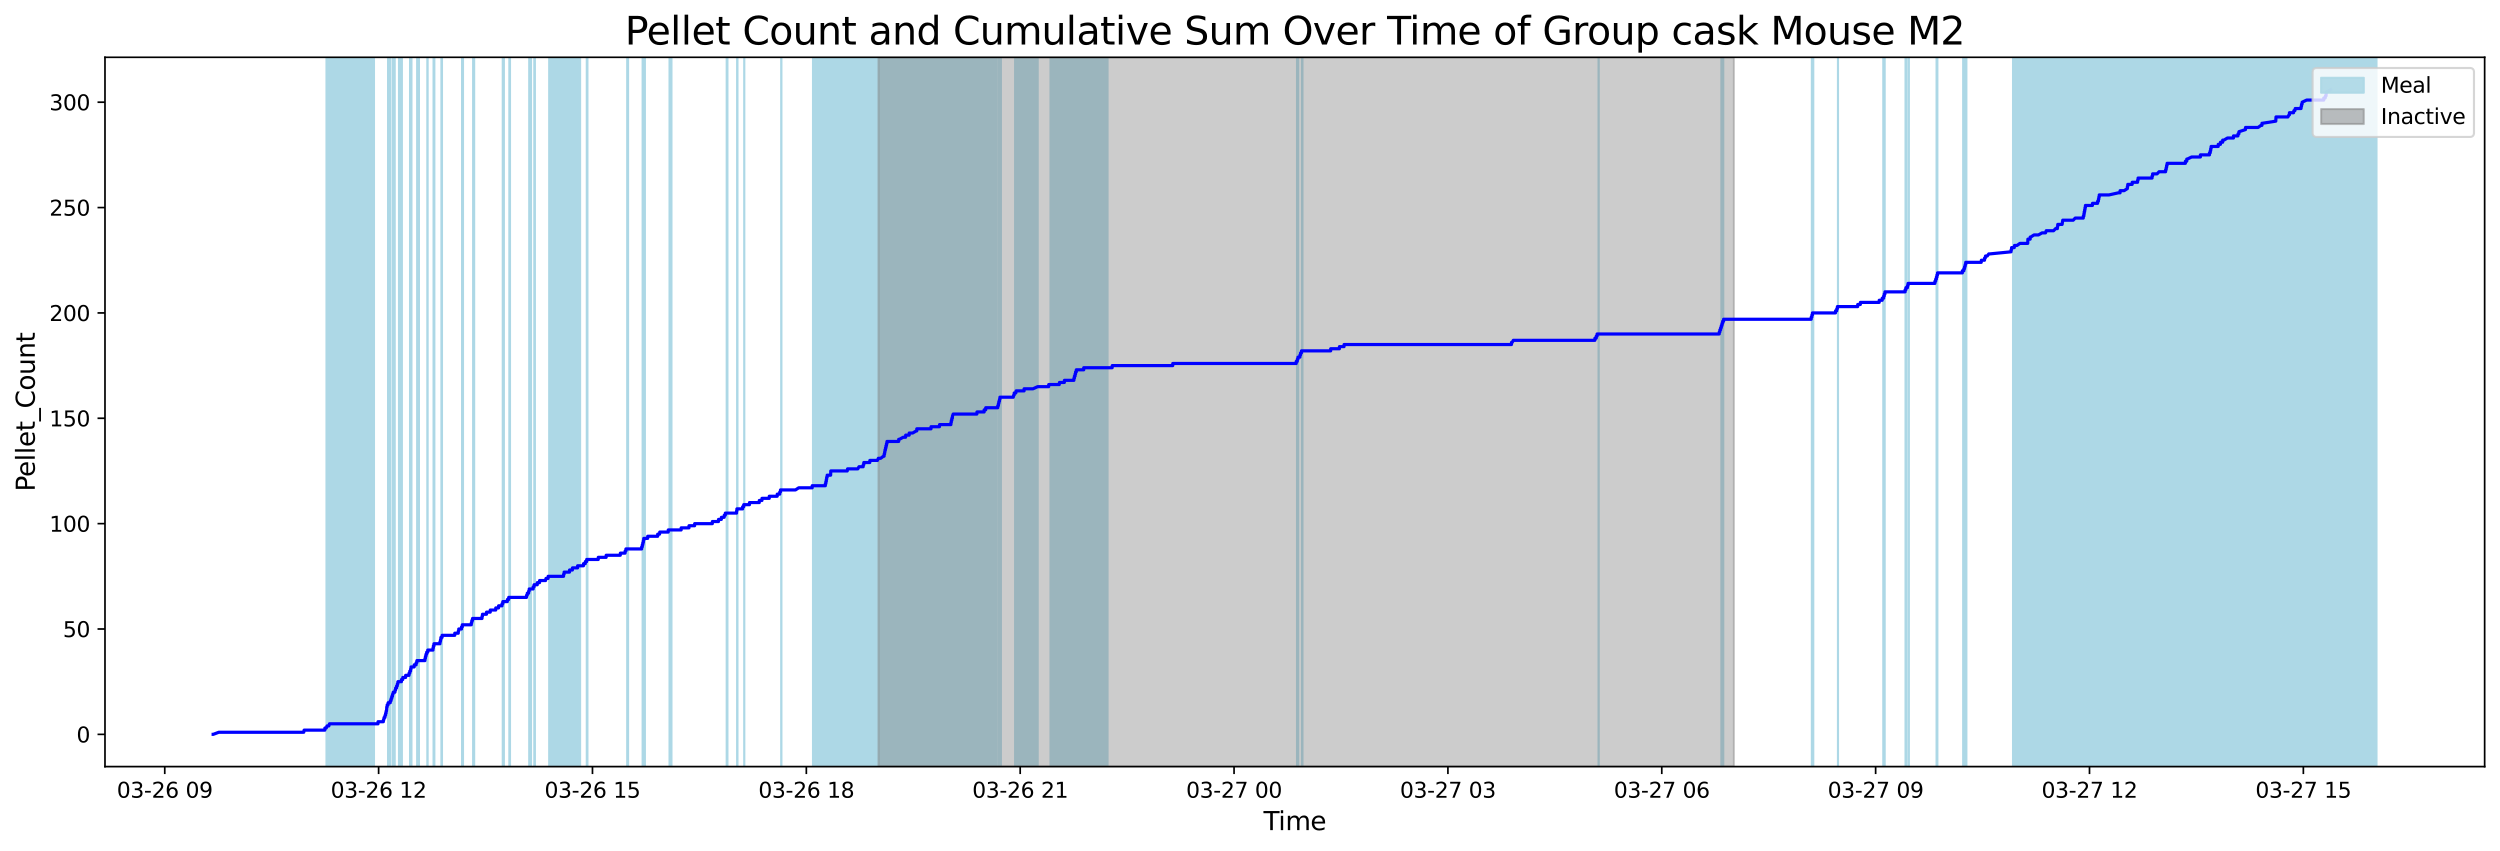 <?xml version="1.0" encoding="utf-8" standalone="no"?>
<!DOCTYPE svg PUBLIC "-//W3C//DTD SVG 1.1//EN"
  "http://www.w3.org/Graphics/SVG/1.1/DTD/svg11.dtd">
<svg xmlns:xlink="http://www.w3.org/1999/xlink" width="1172.435pt" height="399.009pt" viewBox="0 0 1172.435 399.009" xmlns="http://www.w3.org/2000/svg" version="1.1">
 <defs>
  <style type="text/css">*{stroke-linejoin: round; stroke-linecap: butt}</style>
 </defs>
 <g id="figure_1">
  <g id="patch_1">
   <path d="M 0 399.009 
L 1172.435 399.009 
L 1172.435 0 
L 0 0 
z
" style="fill: #ffffff"/>
  </g>
  <g id="axes_1">
   <g id="patch_2">
    <path d="M 49.235 359.517 
L 1165.235 359.517 
L 1165.235 26.877 
L 49.235 26.877 
z
" style="fill: #ffffff"/>
   </g>
   <g id="patch_3">
    <path d="M 175.378 359.517 
L 175.378 26.877 
L 153.124 26.877 
L 153.124 359.517 
z
" clip-path="url(#p66a7e563f9)" style="fill: #add8e6; stroke: #add8e6; stroke-linejoin: miter"/>
   </g>
   <g id="patch_4">
    <path d="M 174.864 359.517 
L 174.864 26.877 
L 171.552 26.877 
L 171.552 359.517 
z
" clip-path="url(#p66a7e563f9)" style="fill: #add8e6; stroke: #add8e6; stroke-linejoin: miter"/>
   </g>
   <g id="patch_5">
    <path d="M 183.01 359.517 
L 183.01 26.877 
L 181.994 26.877 
L 181.994 359.517 
z
" clip-path="url(#p66a7e563f9)" style="fill: #add8e6; stroke: #add8e6; stroke-linejoin: miter"/>
   </g>
   <g id="patch_6">
    <path d="M 185.109 359.517 
L 185.109 26.877 
L 184.187 26.877 
L 184.187 359.517 
z
" clip-path="url(#p66a7e563f9)" style="fill: #add8e6; stroke: #add8e6; stroke-linejoin: miter"/>
   </g>
   <g id="patch_7">
    <path d="M 188.469 359.517 
L 188.469 26.877 
L 187.126 26.877 
L 187.126 359.517 
z
" clip-path="url(#p66a7e563f9)" style="fill: #add8e6; stroke: #add8e6; stroke-linejoin: miter"/>
   </g>
   <g id="patch_8">
    <path d="M 192.306 359.517 
L 192.306 26.877 
L 192.956 26.877 
L 192.956 359.517 
z
" clip-path="url(#p66a7e563f9)" style="fill: #add8e6; stroke: #add8e6; stroke-linejoin: miter"/>
   </g>
   <g id="patch_9">
    <path d="M 195.632 359.517 
L 195.632 26.877 
L 196.468 26.877 
L 196.468 359.517 
z
" clip-path="url(#p66a7e563f9)" style="fill: #add8e6; stroke: #add8e6; stroke-linejoin: miter"/>
   </g>
   <g id="patch_10">
    <path d="M 200.549 359.517 
L 200.549 26.877 
L 200.409 26.877 
L 200.409 359.517 
z
" clip-path="url(#p66a7e563f9)" style="fill: #add8e6; stroke: #add8e6; stroke-linejoin: miter"/>
   </g>
   <g id="patch_11">
    <path d="M 203.333 359.517 
L 203.333 26.877 
L 203.699 26.877 
L 203.699 359.517 
z
" clip-path="url(#p66a7e563f9)" style="fill: #add8e6; stroke: #add8e6; stroke-linejoin: miter"/>
   </g>
   <g id="patch_12">
    <path d="M 207.019 359.517 
L 207.019 26.877 
L 207.266 26.877 
L 207.266 359.517 
z
" clip-path="url(#p66a7e563f9)" style="fill: #add8e6; stroke: #add8e6; stroke-linejoin: miter"/>
   </g>
   <g id="patch_13">
    <path d="M 216.698 359.517 
L 216.698 26.877 
L 217.125 26.877 
L 217.125 359.517 
z
" clip-path="url(#p66a7e563f9)" style="fill: #add8e6; stroke: #add8e6; stroke-linejoin: miter"/>
   </g>
   <g id="patch_14">
    <path d="M 221.885 359.517 
L 221.885 26.877 
L 222.364 26.877 
L 222.364 359.517 
z
" clip-path="url(#p66a7e563f9)" style="fill: #add8e6; stroke: #add8e6; stroke-linejoin: miter"/>
   </g>
   <g id="patch_15">
    <path d="M 235.784 359.517 
L 235.784 26.877 
L 236.305 26.877 
L 236.305 359.517 
z
" clip-path="url(#p66a7e563f9)" style="fill: #add8e6; stroke: #add8e6; stroke-linejoin: miter"/>
   </g>
   <g id="patch_16">
    <path d="M 239.166 359.517 
L 239.166 26.877 
L 238.874 26.877 
L 238.874 359.517 
z
" clip-path="url(#p66a7e563f9)" style="fill: #add8e6; stroke: #add8e6; stroke-linejoin: miter"/>
   </g>
   <g id="patch_17">
    <path d="M 248.658 359.517 
L 248.658 26.877 
L 248.192 26.877 
L 248.192 359.517 
z
" clip-path="url(#p66a7e563f9)" style="fill: #add8e6; stroke: #add8e6; stroke-linejoin: miter"/>
   </g>
   <g id="patch_18">
    <path d="M 248.92 359.517 
L 248.92 26.877 
L 249.03 26.877 
L 249.03 359.517 
z
" clip-path="url(#p66a7e563f9)" style="fill: #add8e6; stroke: #add8e6; stroke-linejoin: miter"/>
   </g>
   <g id="patch_19">
    <path d="M 250.581 359.517 
L 250.581 26.877 
L 250.848 26.877 
L 250.848 359.517 
z
" clip-path="url(#p66a7e563f9)" style="fill: #add8e6; stroke: #add8e6; stroke-linejoin: miter"/>
   </g>
   <g id="patch_20">
    <path d="M 272.042 359.517 
L 272.042 26.877 
L 257.562 26.877 
L 257.562 359.517 
z
" clip-path="url(#p66a7e563f9)" style="fill: #add8e6; stroke: #add8e6; stroke-linejoin: miter"/>
   </g>
   <g id="patch_21">
    <path d="M 264.733 359.517 
L 264.733 26.877 
L 264.906 26.877 
L 264.906 359.517 
z
" clip-path="url(#p66a7e563f9)" style="fill: #add8e6; stroke: #add8e6; stroke-linejoin: miter"/>
   </g>
   <g id="patch_22">
    <path d="M 275.192 359.517 
L 275.192 26.877 
L 275.483 26.877 
L 275.483 359.517 
z
" clip-path="url(#p66a7e563f9)" style="fill: #add8e6; stroke: #add8e6; stroke-linejoin: miter"/>
   </g>
   <g id="patch_23">
    <path d="M 294.543 359.517 
L 294.543 26.877 
L 294.148 26.877 
L 294.148 359.517 
z
" clip-path="url(#p66a7e563f9)" style="fill: #add8e6; stroke: #add8e6; stroke-linejoin: miter"/>
   </g>
   <g id="patch_24">
    <path d="M 301.384 359.517 
L 301.384 26.877 
L 302.437 26.877 
L 302.437 359.517 
z
" clip-path="url(#p66a7e563f9)" style="fill: #add8e6; stroke: #add8e6; stroke-linejoin: miter"/>
   </g>
   <g id="patch_25">
    <path d="M 314.894 359.517 
L 314.894 26.877 
L 313.997 26.877 
L 313.997 359.517 
z
" clip-path="url(#p66a7e563f9)" style="fill: #add8e6; stroke: #add8e6; stroke-linejoin: miter"/>
   </g>
   <g id="patch_26">
    <path d="M 341.139 359.517 
L 341.139 26.877 
L 340.809 26.877 
L 340.809 359.517 
z
" clip-path="url(#p66a7e563f9)" style="fill: #add8e6; stroke: #add8e6; stroke-linejoin: miter"/>
   </g>
   <g id="patch_27">
    <path d="M 345.695 359.517 
L 345.695 26.877 
L 345.844 26.877 
L 345.844 359.517 
z
" clip-path="url(#p66a7e563f9)" style="fill: #add8e6; stroke: #add8e6; stroke-linejoin: miter"/>
   </g>
   <g id="patch_28">
    <path d="M 349.022 359.517 
L 349.022 26.877 
L 349.057 26.877 
L 349.057 359.517 
z
" clip-path="url(#p66a7e563f9)" style="fill: #add8e6; stroke: #add8e6; stroke-linejoin: miter"/>
   </g>
   <g id="patch_29">
    <path d="M 366.369 359.517 
L 366.369 26.877 
L 366.453 26.877 
L 366.453 359.517 
z
" clip-path="url(#p66a7e563f9)" style="fill: #add8e6; stroke: #add8e6; stroke-linejoin: miter"/>
   </g>
   <g id="patch_30">
    <path d="M 407.328 359.517 
L 407.328 26.877 
L 381.287 26.877 
L 381.287 359.517 
z
" clip-path="url(#p66a7e563f9)" style="fill: #add8e6; stroke: #add8e6; stroke-linejoin: miter"/>
   </g>
   <g id="patch_31">
    <path d="M 388.306 359.517 
L 388.306 26.877 
L 387.884 26.877 
L 387.884 359.517 
z
" clip-path="url(#p66a7e563f9)" style="fill: #add8e6; stroke: #add8e6; stroke-linejoin: miter"/>
   </g>
   <g id="patch_32">
    <path d="M 388.579 359.517 
L 388.579 26.877 
L 388.497 26.877 
L 388.497 359.517 
z
" clip-path="url(#p66a7e563f9)" style="fill: #add8e6; stroke: #add8e6; stroke-linejoin: miter"/>
   </g>
   <g id="patch_33">
    <path d="M 434.792 359.517 
L 434.792 26.877 
L 405.56 26.877 
L 405.56 359.517 
z
" clip-path="url(#p66a7e563f9)" style="fill: #add8e6; stroke: #add8e6; stroke-linejoin: miter"/>
   </g>
   <g id="patch_34">
    <path d="M 447.075 359.517 
L 447.075 26.877 
L 416.236 26.877 
L 416.236 359.517 
z
" clip-path="url(#p66a7e563f9)" style="fill: #add8e6; stroke: #add8e6; stroke-linejoin: miter"/>
   </g>
   <g id="patch_35">
    <path d="M 456.343 359.517 
L 456.343 26.877 
L 425.697 26.877 
L 425.697 359.517 
z
" clip-path="url(#p66a7e563f9)" style="fill: #add8e6; stroke: #add8e6; stroke-linejoin: miter"/>
   </g>
   <g id="patch_36">
    <path d="M 462.472 359.517 
L 462.472 26.877 
L 430.251 26.877 
L 430.251 359.517 
z
" clip-path="url(#p66a7e563f9)" style="fill: #add8e6; stroke: #add8e6; stroke-linejoin: miter"/>
   </g>
   <g id="patch_37">
    <path d="M 446.261 359.517 
L 446.261 26.877 
L 447.017 26.877 
L 447.017 359.517 
z
" clip-path="url(#p66a7e563f9)" style="fill: #add8e6; stroke: #add8e6; stroke-linejoin: miter"/>
   </g>
   <g id="patch_38">
    <path d="M 467.457 359.517 
L 467.457 26.877 
L 461.844 26.877 
L 461.844 359.517 
z
" clip-path="url(#p66a7e563f9)" style="fill: #add8e6; stroke: #add8e6; stroke-linejoin: miter"/>
   </g>
   <g id="patch_39">
    <path d="M 468.423 359.517 
L 468.423 26.877 
L 469.396 26.877 
L 469.396 359.517 
z
" clip-path="url(#p66a7e563f9)" style="fill: #add8e6; stroke: #add8e6; stroke-linejoin: miter"/>
   </g>
   <g id="patch_40">
    <path d="M 486.645 359.517 
L 486.645 26.877 
L 476.058 26.877 
L 476.058 359.517 
z
" clip-path="url(#p66a7e563f9)" style="fill: #add8e6; stroke: #add8e6; stroke-linejoin: miter"/>
   </g>
   <g id="patch_41">
    <path d="M 485.861 359.517 
L 485.861 26.877 
L 480.963 26.877 
L 480.963 359.517 
z
" clip-path="url(#p66a7e563f9)" style="fill: #add8e6; stroke: #add8e6; stroke-linejoin: miter"/>
   </g>
   <g id="patch_42">
    <path d="M 519.398 359.517 
L 519.398 26.877 
L 492.662 26.877 
L 492.662 359.517 
z
" clip-path="url(#p66a7e563f9)" style="fill: #add8e6; stroke: #add8e6; stroke-linejoin: miter"/>
   </g>
   <g id="patch_43">
    <path d="M 502.12 359.517 
L 502.12 26.877 
L 500.09 26.877 
L 500.09 359.517 
z
" clip-path="url(#p66a7e563f9)" style="fill: #add8e6; stroke: #add8e6; stroke-linejoin: miter"/>
   </g>
   <g id="patch_44">
    <path d="M 504.057 359.517 
L 504.057 26.877 
L 504.913 26.877 
L 504.913 359.517 
z
" clip-path="url(#p66a7e563f9)" style="fill: #add8e6; stroke: #add8e6; stroke-linejoin: miter"/>
   </g>
   <g id="patch_45">
    <path d="M 608.278 359.517 
L 608.278 26.877 
L 608.822 26.877 
L 608.822 359.517 
z
" clip-path="url(#p66a7e563f9)" style="fill: #add8e6; stroke: #add8e6; stroke-linejoin: miter"/>
   </g>
   <g id="patch_46">
    <path d="M 610.583 359.517 
L 610.583 26.877 
L 610.811 26.877 
L 610.811 359.517 
z
" clip-path="url(#p66a7e563f9)" style="fill: #add8e6; stroke: #add8e6; stroke-linejoin: miter"/>
   </g>
   <g id="patch_47">
    <path d="M 749.756 359.517 
L 749.756 26.877 
L 749.688 26.877 
L 749.688 359.517 
z
" clip-path="url(#p66a7e563f9)" style="fill: #add8e6; stroke: #add8e6; stroke-linejoin: miter"/>
   </g>
   <g id="patch_48">
    <path d="M 807.313 359.517 
L 807.313 26.877 
L 807.296 26.877 
L 807.296 359.517 
z
" clip-path="url(#p66a7e563f9)" style="fill: #add8e6; stroke: #add8e6; stroke-linejoin: miter"/>
   </g>
   <g id="patch_49">
    <path d="M 808.156 359.517 
L 808.156 26.877 
L 807.918 26.877 
L 807.918 359.517 
z
" clip-path="url(#p66a7e563f9)" style="fill: #add8e6; stroke: #add8e6; stroke-linejoin: miter"/>
   </g>
   <g id="patch_50">
    <path d="M 849.715 359.517 
L 849.715 26.877 
L 850.369 26.877 
L 850.369 359.517 
z
" clip-path="url(#p66a7e563f9)" style="fill: #add8e6; stroke: #add8e6; stroke-linejoin: miter"/>
   </g>
   <g id="patch_51">
    <path d="M 861.971 359.517 
L 861.971 26.877 
L 861.962 26.877 
L 861.962 359.517 
z
" clip-path="url(#p66a7e563f9)" style="fill: #add8e6; stroke: #add8e6; stroke-linejoin: miter"/>
   </g>
   <g id="patch_52">
    <path d="M 883.215 359.517 
L 883.215 26.877 
L 883.862 26.877 
L 883.862 359.517 
z
" clip-path="url(#p66a7e563f9)" style="fill: #add8e6; stroke: #add8e6; stroke-linejoin: miter"/>
   </g>
   <g id="patch_53">
    <path d="M 893.65 359.517 
L 893.65 26.877 
L 894.133 26.877 
L 894.133 359.517 
z
" clip-path="url(#p66a7e563f9)" style="fill: #add8e6; stroke: #add8e6; stroke-linejoin: miter"/>
   </g>
   <g id="patch_54">
    <path d="M 895.134 359.517 
L 895.134 26.877 
L 895.204 26.877 
L 895.204 359.517 
z
" clip-path="url(#p66a7e563f9)" style="fill: #add8e6; stroke: #add8e6; stroke-linejoin: miter"/>
   </g>
   <g id="patch_55">
    <path d="M 908.207 359.517 
L 908.207 26.877 
L 908.573 26.877 
L 908.573 359.517 
z
" clip-path="url(#p66a7e563f9)" style="fill: #add8e6; stroke: #add8e6; stroke-linejoin: miter"/>
   </g>
   <g id="patch_56">
    <path d="M 920.677 359.517 
L 920.677 26.877 
L 922.178 26.877 
L 922.178 359.517 
z
" clip-path="url(#p66a7e563f9)" style="fill: #add8e6; stroke: #add8e6; stroke-linejoin: miter"/>
   </g>
   <g id="patch_57">
    <path d="M 975.497 359.517 
L 975.497 26.877 
L 944.064 26.877 
L 944.064 359.517 
z
" clip-path="url(#p66a7e563f9)" style="fill: #add8e6; stroke: #add8e6; stroke-linejoin: miter"/>
   </g>
   <g id="patch_58">
    <path d="M 980.066 359.517 
L 980.066 26.877 
L 951.178 26.877 
L 951.178 359.517 
z
" clip-path="url(#p66a7e563f9)" style="fill: #add8e6; stroke: #add8e6; stroke-linejoin: miter"/>
   </g>
   <g id="patch_59">
    <path d="M 990.458 359.517 
L 990.458 26.877 
L 978.61 26.877 
L 978.61 359.517 
z
" clip-path="url(#p66a7e563f9)" style="fill: #add8e6; stroke: #add8e6; stroke-linejoin: miter"/>
   </g>
   <g id="patch_60">
    <path d="M 996.773 359.517 
L 996.773 26.877 
L 965.264 26.877 
L 965.264 359.517 
z
" clip-path="url(#p66a7e563f9)" style="fill: #add8e6; stroke: #add8e6; stroke-linejoin: miter"/>
   </g>
   <g id="patch_61">
    <path d="M 1005.985 359.517 
L 1005.985 26.877 
L 977.598 26.877 
L 977.598 359.517 
z
" clip-path="url(#p66a7e563f9)" style="fill: #add8e6; stroke: #add8e6; stroke-linejoin: miter"/>
   </g>
   <g id="patch_62">
    <path d="M 978.332 359.517 
L 978.332 26.877 
L 978.087 26.877 
L 978.087 359.517 
z
" clip-path="url(#p66a7e563f9)" style="fill: #add8e6; stroke: #add8e6; stroke-linejoin: miter"/>
   </g>
   <g id="patch_63">
    <path d="M 992.013 359.517 
L 992.013 26.877 
L 984.836 26.877 
L 984.836 359.517 
z
" clip-path="url(#p66a7e563f9)" style="fill: #add8e6; stroke: #add8e6; stroke-linejoin: miter"/>
   </g>
   <g id="patch_64">
    <path d="M 1026.258 359.517 
L 1026.258 26.877 
L 994.503 26.877 
L 994.503 359.517 
z
" clip-path="url(#p66a7e563f9)" style="fill: #add8e6; stroke: #add8e6; stroke-linejoin: miter"/>
   </g>
   <g id="patch_65">
    <path d="M 1030.26 359.517 
L 1030.26 26.877 
L 998.028 26.877 
L 998.028 359.517 
z
" clip-path="url(#p66a7e563f9)" style="fill: #add8e6; stroke: #add8e6; stroke-linejoin: miter"/>
   </g>
   <g id="patch_66">
    <path d="M 1032.712 359.517 
L 1032.712 26.877 
L 1002.969 26.877 
L 1002.969 359.517 
z
" clip-path="url(#p66a7e563f9)" style="fill: #add8e6; stroke: #add8e6; stroke-linejoin: miter"/>
   </g>
   <g id="patch_67">
    <path d="M 1009.889 359.517 
L 1009.889 26.877 
L 1009.761 26.877 
L 1009.761 359.517 
z
" clip-path="url(#p66a7e563f9)" style="fill: #add8e6; stroke: #add8e6; stroke-linejoin: miter"/>
   </g>
   <g id="patch_68">
    <path d="M 1045.314 359.517 
L 1045.314 26.877 
L 1016.113 26.877 
L 1016.113 359.517 
z
" clip-path="url(#p66a7e563f9)" style="fill: #add8e6; stroke: #add8e6; stroke-linejoin: miter"/>
   </g>
   <g id="patch_69">
    <path d="M 1060.59 359.517 
L 1060.59 26.877 
L 1032.043 26.877 
L 1032.043 359.517 
z
" clip-path="url(#p66a7e563f9)" style="fill: #add8e6; stroke: #add8e6; stroke-linejoin: miter"/>
   </g>
   <g id="patch_70">
    <path d="M 1036.447 359.517 
L 1036.447 26.877 
L 1037.227 26.877 
L 1037.227 359.517 
z
" clip-path="url(#p66a7e563f9)" style="fill: #add8e6; stroke: #add8e6; stroke-linejoin: miter"/>
   </g>
   <g id="patch_71">
    <path d="M 1061.127 359.517 
L 1061.127 26.877 
L 1042.908 26.877 
L 1042.908 359.517 
z
" clip-path="url(#p66a7e563f9)" style="fill: #add8e6; stroke: #add8e6; stroke-linejoin: miter"/>
   </g>
   <g id="patch_72">
    <path d="M 1077.371 359.517 
L 1077.371 26.877 
L 1050.154 26.877 
L 1050.154 359.517 
z
" clip-path="url(#p66a7e563f9)" style="fill: #add8e6; stroke: #add8e6; stroke-linejoin: miter"/>
   </g>
   <g id="patch_73">
    <path d="M 1085.636 359.517 
L 1085.636 26.877 
L 1053.426 26.877 
L 1053.426 359.517 
z
" clip-path="url(#p66a7e563f9)" style="fill: #add8e6; stroke: #add8e6; stroke-linejoin: miter"/>
   </g>
   <g id="patch_74">
    <path d="M 1093.084 359.517 
L 1093.084 26.877 
L 1061.192 26.877 
L 1061.192 359.517 
z
" clip-path="url(#p66a7e563f9)" style="fill: #add8e6; stroke: #add8e6; stroke-linejoin: miter"/>
   </g>
   <g id="patch_75">
    <path d="M 1099.705 359.517 
L 1099.705 26.877 
L 1067.616 26.877 
L 1067.616 359.517 
z
" clip-path="url(#p66a7e563f9)" style="fill: #add8e6; stroke: #add8e6; stroke-linejoin: miter"/>
   </g>
   <g id="patch_76">
    <path d="M 1106.233 359.517 
L 1106.233 26.877 
L 1073.946 26.877 
L 1073.946 359.517 
z
" clip-path="url(#p66a7e563f9)" style="fill: #add8e6; stroke: #add8e6; stroke-linejoin: miter"/>
   </g>
   <g id="patch_77">
    <path d="M 1087.226 359.517 
L 1087.226 26.877 
L 1079.769 26.877 
L 1079.769 359.517 
z
" clip-path="url(#p66a7e563f9)" style="fill: #add8e6; stroke: #add8e6; stroke-linejoin: miter"/>
   </g>
   <g id="patch_78">
    <path d="M 1114.508 359.517 
L 1114.508 26.877 
L 1090.894 26.877 
L 1090.894 359.517 
z
" clip-path="url(#p66a7e563f9)" style="fill: #add8e6; stroke: #add8e6; stroke-linejoin: miter"/>
   </g>
   <g id="patch_79">
    <path d="M 1099.835 359.517 
L 1099.835 26.877 
L 1091.078 26.877 
L 1091.078 359.517 
z
" clip-path="url(#p66a7e563f9)" style="fill: #add8e6; stroke: #add8e6; stroke-linejoin: miter"/>
   </g>
   <g id="patch_80">
    <path d="M 411.99 359.517 
L 411.99 26.877 
L 813.169 26.877 
L 813.169 359.517 
z
" clip-path="url(#p66a7e563f9)" style="fill: #808080; opacity: 0.4; stroke: #808080; stroke-linejoin: miter"/>
   </g>
   <g id="matplotlib.axis_1">
    <g id="xtick_1">
     <g id="line2d_1">
      <defs>
       <path id="m23224e9f3c" d="M 0 0 
L 0 3.5 
" style="stroke: #000000; stroke-width: 0.8"/>
      </defs>
      <g>
       <use xlink:href="#m23224e9f3c" x="77.266" y="359.517" style="stroke: #000000; stroke-width: 0.8"/>
      </g>
     </g>
     <g id="text_1">
      <!-- 03-26 09 -->
      <g transform="translate(54.785 374.116) scale(0.1 -0.1)">
       <defs>
        <path id="DejaVuSans-30" d="M 2034 4250 
Q 1547 4250 1301 3770 
Q 1056 3291 1056 2328 
Q 1056 1369 1301 889 
Q 1547 409 2034 409 
Q 2525 409 2770 889 
Q 3016 1369 3016 2328 
Q 3016 3291 2770 3770 
Q 2525 4250 2034 4250 
z
M 2034 4750 
Q 2819 4750 3233 4129 
Q 3647 3509 3647 2328 
Q 3647 1150 3233 529 
Q 2819 -91 2034 -91 
Q 1250 -91 836 529 
Q 422 1150 422 2328 
Q 422 3509 836 4129 
Q 1250 4750 2034 4750 
z
" transform="scale(0.016)"/>
        <path id="DejaVuSans-33" d="M 2597 2516 
Q 3050 2419 3304 2112 
Q 3559 1806 3559 1356 
Q 3559 666 3084 287 
Q 2609 -91 1734 -91 
Q 1441 -91 1130 -33 
Q 819 25 488 141 
L 488 750 
Q 750 597 1062 519 
Q 1375 441 1716 441 
Q 2309 441 2620 675 
Q 2931 909 2931 1356 
Q 2931 1769 2642 2001 
Q 2353 2234 1838 2234 
L 1294 2234 
L 1294 2753 
L 1863 2753 
Q 2328 2753 2575 2939 
Q 2822 3125 2822 3475 
Q 2822 3834 2567 4026 
Q 2313 4219 1838 4219 
Q 1578 4219 1281 4162 
Q 984 4106 628 3988 
L 628 4550 
Q 988 4650 1302 4700 
Q 1616 4750 1894 4750 
Q 2613 4750 3031 4423 
Q 3450 4097 3450 3541 
Q 3450 3153 3228 2886 
Q 3006 2619 2597 2516 
z
" transform="scale(0.016)"/>
        <path id="DejaVuSans-2d" d="M 313 2009 
L 1997 2009 
L 1997 1497 
L 313 1497 
L 313 2009 
z
" transform="scale(0.016)"/>
        <path id="DejaVuSans-32" d="M 1228 531 
L 3431 531 
L 3431 0 
L 469 0 
L 469 531 
Q 828 903 1448 1529 
Q 2069 2156 2228 2338 
Q 2531 2678 2651 2914 
Q 2772 3150 2772 3378 
Q 2772 3750 2511 3984 
Q 2250 4219 1831 4219 
Q 1534 4219 1204 4116 
Q 875 4013 500 3803 
L 500 4441 
Q 881 4594 1212 4672 
Q 1544 4750 1819 4750 
Q 2544 4750 2975 4387 
Q 3406 4025 3406 3419 
Q 3406 3131 3298 2873 
Q 3191 2616 2906 2266 
Q 2828 2175 2409 1742 
Q 1991 1309 1228 531 
z
" transform="scale(0.016)"/>
        <path id="DejaVuSans-36" d="M 2113 2584 
Q 1688 2584 1439 2293 
Q 1191 2003 1191 1497 
Q 1191 994 1439 701 
Q 1688 409 2113 409 
Q 2538 409 2786 701 
Q 3034 994 3034 1497 
Q 3034 2003 2786 2293 
Q 2538 2584 2113 2584 
z
M 3366 4563 
L 3366 3988 
Q 3128 4100 2886 4159 
Q 2644 4219 2406 4219 
Q 1781 4219 1451 3797 
Q 1122 3375 1075 2522 
Q 1259 2794 1537 2939 
Q 1816 3084 2150 3084 
Q 2853 3084 3261 2657 
Q 3669 2231 3669 1497 
Q 3669 778 3244 343 
Q 2819 -91 2113 -91 
Q 1303 -91 875 529 
Q 447 1150 447 2328 
Q 447 3434 972 4092 
Q 1497 4750 2381 4750 
Q 2619 4750 2861 4703 
Q 3103 4656 3366 4563 
z
" transform="scale(0.016)"/>
        <path id="DejaVuSans-20" transform="scale(0.016)"/>
        <path id="DejaVuSans-39" d="M 703 97 
L 703 672 
Q 941 559 1184 500 
Q 1428 441 1663 441 
Q 2288 441 2617 861 
Q 2947 1281 2994 2138 
Q 2813 1869 2534 1725 
Q 2256 1581 1919 1581 
Q 1219 1581 811 2004 
Q 403 2428 403 3163 
Q 403 3881 828 4315 
Q 1253 4750 1959 4750 
Q 2769 4750 3195 4129 
Q 3622 3509 3622 2328 
Q 3622 1225 3098 567 
Q 2575 -91 1691 -91 
Q 1453 -91 1209 -44 
Q 966 3 703 97 
z
M 1959 2075 
Q 2384 2075 2632 2365 
Q 2881 2656 2881 3163 
Q 2881 3666 2632 3958 
Q 2384 4250 1959 4250 
Q 1534 4250 1286 3958 
Q 1038 3666 1038 3163 
Q 1038 2656 1286 2365 
Q 1534 2075 1959 2075 
z
" transform="scale(0.016)"/>
       </defs>
       <use xlink:href="#DejaVuSans-30"/>
       <use xlink:href="#DejaVuSans-33" x="63.623"/>
       <use xlink:href="#DejaVuSans-2d" x="127.246"/>
       <use xlink:href="#DejaVuSans-32" x="163.33"/>
       <use xlink:href="#DejaVuSans-36" x="226.953"/>
       <use xlink:href="#DejaVuSans-20" x="290.576"/>
       <use xlink:href="#DejaVuSans-30" x="322.363"/>
       <use xlink:href="#DejaVuSans-39" x="385.986"/>
      </g>
     </g>
    </g>
    <g id="xtick_2">
     <g id="line2d_2">
      <g>
       <use xlink:href="#m23224e9f3c" x="177.561" y="359.517" style="stroke: #000000; stroke-width: 0.8"/>
      </g>
     </g>
     <g id="text_2">
      <!-- 03-26 12 -->
      <g transform="translate(155.08 374.116) scale(0.1 -0.1)">
       <defs>
        <path id="DejaVuSans-31" d="M 794 531 
L 1825 531 
L 1825 4091 
L 703 3866 
L 703 4441 
L 1819 4666 
L 2450 4666 
L 2450 531 
L 3481 531 
L 3481 0 
L 794 0 
L 794 531 
z
" transform="scale(0.016)"/>
       </defs>
       <use xlink:href="#DejaVuSans-30"/>
       <use xlink:href="#DejaVuSans-33" x="63.623"/>
       <use xlink:href="#DejaVuSans-2d" x="127.246"/>
       <use xlink:href="#DejaVuSans-32" x="163.33"/>
       <use xlink:href="#DejaVuSans-36" x="226.953"/>
       <use xlink:href="#DejaVuSans-20" x="290.576"/>
       <use xlink:href="#DejaVuSans-31" x="322.363"/>
       <use xlink:href="#DejaVuSans-32" x="385.986"/>
      </g>
     </g>
    </g>
    <g id="xtick_3">
     <g id="line2d_3">
      <g>
       <use xlink:href="#m23224e9f3c" x="277.855" y="359.517" style="stroke: #000000; stroke-width: 0.8"/>
      </g>
     </g>
     <g id="text_3">
      <!-- 03-26 15 -->
      <g transform="translate(255.375 374.116) scale(0.1 -0.1)">
       <defs>
        <path id="DejaVuSans-35" d="M 691 4666 
L 3169 4666 
L 3169 4134 
L 1269 4134 
L 1269 2991 
Q 1406 3038 1543 3061 
Q 1681 3084 1819 3084 
Q 2600 3084 3056 2656 
Q 3513 2228 3513 1497 
Q 3513 744 3044 326 
Q 2575 -91 1722 -91 
Q 1428 -91 1123 -41 
Q 819 9 494 109 
L 494 744 
Q 775 591 1075 516 
Q 1375 441 1709 441 
Q 2250 441 2565 725 
Q 2881 1009 2881 1497 
Q 2881 1984 2565 2268 
Q 2250 2553 1709 2553 
Q 1456 2553 1204 2497 
Q 953 2441 691 2322 
L 691 4666 
z
" transform="scale(0.016)"/>
       </defs>
       <use xlink:href="#DejaVuSans-30"/>
       <use xlink:href="#DejaVuSans-33" x="63.623"/>
       <use xlink:href="#DejaVuSans-2d" x="127.246"/>
       <use xlink:href="#DejaVuSans-32" x="163.33"/>
       <use xlink:href="#DejaVuSans-36" x="226.953"/>
       <use xlink:href="#DejaVuSans-20" x="290.576"/>
       <use xlink:href="#DejaVuSans-31" x="322.363"/>
       <use xlink:href="#DejaVuSans-35" x="385.986"/>
      </g>
     </g>
    </g>
    <g id="xtick_4">
     <g id="line2d_4">
      <g>
       <use xlink:href="#m23224e9f3c" x="378.15" y="359.517" style="stroke: #000000; stroke-width: 0.8"/>
      </g>
     </g>
     <g id="text_4">
      <!-- 03-26 18 -->
      <g transform="translate(355.669 374.116) scale(0.1 -0.1)">
       <defs>
        <path id="DejaVuSans-38" d="M 2034 2216 
Q 1584 2216 1326 1975 
Q 1069 1734 1069 1313 
Q 1069 891 1326 650 
Q 1584 409 2034 409 
Q 2484 409 2743 651 
Q 3003 894 3003 1313 
Q 3003 1734 2745 1975 
Q 2488 2216 2034 2216 
z
M 1403 2484 
Q 997 2584 770 2862 
Q 544 3141 544 3541 
Q 544 4100 942 4425 
Q 1341 4750 2034 4750 
Q 2731 4750 3128 4425 
Q 3525 4100 3525 3541 
Q 3525 3141 3298 2862 
Q 3072 2584 2669 2484 
Q 3125 2378 3379 2068 
Q 3634 1759 3634 1313 
Q 3634 634 3220 271 
Q 2806 -91 2034 -91 
Q 1263 -91 848 271 
Q 434 634 434 1313 
Q 434 1759 690 2068 
Q 947 2378 1403 2484 
z
M 1172 3481 
Q 1172 3119 1398 2916 
Q 1625 2713 2034 2713 
Q 2441 2713 2670 2916 
Q 2900 3119 2900 3481 
Q 2900 3844 2670 4047 
Q 2441 4250 2034 4250 
Q 1625 4250 1398 4047 
Q 1172 3844 1172 3481 
z
" transform="scale(0.016)"/>
       </defs>
       <use xlink:href="#DejaVuSans-30"/>
       <use xlink:href="#DejaVuSans-33" x="63.623"/>
       <use xlink:href="#DejaVuSans-2d" x="127.246"/>
       <use xlink:href="#DejaVuSans-32" x="163.33"/>
       <use xlink:href="#DejaVuSans-36" x="226.953"/>
       <use xlink:href="#DejaVuSans-20" x="290.576"/>
       <use xlink:href="#DejaVuSans-31" x="322.363"/>
       <use xlink:href="#DejaVuSans-38" x="385.986"/>
      </g>
     </g>
    </g>
    <g id="xtick_5">
     <g id="line2d_5">
      <g>
       <use xlink:href="#m23224e9f3c" x="478.445" y="359.517" style="stroke: #000000; stroke-width: 0.8"/>
      </g>
     </g>
     <g id="text_5">
      <!-- 03-26 21 -->
      <g transform="translate(455.964 374.116) scale(0.1 -0.1)">
       <use xlink:href="#DejaVuSans-30"/>
       <use xlink:href="#DejaVuSans-33" x="63.623"/>
       <use xlink:href="#DejaVuSans-2d" x="127.246"/>
       <use xlink:href="#DejaVuSans-32" x="163.33"/>
       <use xlink:href="#DejaVuSans-36" x="226.953"/>
       <use xlink:href="#DejaVuSans-20" x="290.576"/>
       <use xlink:href="#DejaVuSans-32" x="322.363"/>
       <use xlink:href="#DejaVuSans-31" x="385.986"/>
      </g>
     </g>
    </g>
    <g id="xtick_6">
     <g id="line2d_6">
      <g>
       <use xlink:href="#m23224e9f3c" x="578.739" y="359.517" style="stroke: #000000; stroke-width: 0.8"/>
      </g>
     </g>
     <g id="text_6">
      <!-- 03-27 00 -->
      <g transform="translate(556.259 374.116) scale(0.1 -0.1)">
       <defs>
        <path id="DejaVuSans-37" d="M 525 4666 
L 3525 4666 
L 3525 4397 
L 1831 0 
L 1172 0 
L 2766 4134 
L 525 4134 
L 525 4666 
z
" transform="scale(0.016)"/>
       </defs>
       <use xlink:href="#DejaVuSans-30"/>
       <use xlink:href="#DejaVuSans-33" x="63.623"/>
       <use xlink:href="#DejaVuSans-2d" x="127.246"/>
       <use xlink:href="#DejaVuSans-32" x="163.33"/>
       <use xlink:href="#DejaVuSans-37" x="226.953"/>
       <use xlink:href="#DejaVuSans-20" x="290.576"/>
       <use xlink:href="#DejaVuSans-30" x="322.363"/>
       <use xlink:href="#DejaVuSans-30" x="385.986"/>
      </g>
     </g>
    </g>
    <g id="xtick_7">
     <g id="line2d_7">
      <g>
       <use xlink:href="#m23224e9f3c" x="679.034" y="359.517" style="stroke: #000000; stroke-width: 0.8"/>
      </g>
     </g>
     <g id="text_7">
      <!-- 03-27 03 -->
      <g transform="translate(656.553 374.116) scale(0.1 -0.1)">
       <use xlink:href="#DejaVuSans-30"/>
       <use xlink:href="#DejaVuSans-33" x="63.623"/>
       <use xlink:href="#DejaVuSans-2d" x="127.246"/>
       <use xlink:href="#DejaVuSans-32" x="163.33"/>
       <use xlink:href="#DejaVuSans-37" x="226.953"/>
       <use xlink:href="#DejaVuSans-20" x="290.576"/>
       <use xlink:href="#DejaVuSans-30" x="322.363"/>
       <use xlink:href="#DejaVuSans-33" x="385.986"/>
      </g>
     </g>
    </g>
    <g id="xtick_8">
     <g id="line2d_8">
      <g>
       <use xlink:href="#m23224e9f3c" x="779.329" y="359.517" style="stroke: #000000; stroke-width: 0.8"/>
      </g>
     </g>
     <g id="text_8">
      <!-- 03-27 06 -->
      <g transform="translate(756.848 374.116) scale(0.1 -0.1)">
       <use xlink:href="#DejaVuSans-30"/>
       <use xlink:href="#DejaVuSans-33" x="63.623"/>
       <use xlink:href="#DejaVuSans-2d" x="127.246"/>
       <use xlink:href="#DejaVuSans-32" x="163.33"/>
       <use xlink:href="#DejaVuSans-37" x="226.953"/>
       <use xlink:href="#DejaVuSans-20" x="290.576"/>
       <use xlink:href="#DejaVuSans-30" x="322.363"/>
       <use xlink:href="#DejaVuSans-36" x="385.986"/>
      </g>
     </g>
    </g>
    <g id="xtick_9">
     <g id="line2d_9">
      <g>
       <use xlink:href="#m23224e9f3c" x="879.623" y="359.517" style="stroke: #000000; stroke-width: 0.8"/>
      </g>
     </g>
     <g id="text_9">
      <!-- 03-27 09 -->
      <g transform="translate(857.143 374.116) scale(0.1 -0.1)">
       <use xlink:href="#DejaVuSans-30"/>
       <use xlink:href="#DejaVuSans-33" x="63.623"/>
       <use xlink:href="#DejaVuSans-2d" x="127.246"/>
       <use xlink:href="#DejaVuSans-32" x="163.33"/>
       <use xlink:href="#DejaVuSans-37" x="226.953"/>
       <use xlink:href="#DejaVuSans-20" x="290.576"/>
       <use xlink:href="#DejaVuSans-30" x="322.363"/>
       <use xlink:href="#DejaVuSans-39" x="385.986"/>
      </g>
     </g>
    </g>
    <g id="xtick_10">
     <g id="line2d_10">
      <g>
       <use xlink:href="#m23224e9f3c" x="979.918" y="359.517" style="stroke: #000000; stroke-width: 0.8"/>
      </g>
     </g>
     <g id="text_10">
      <!-- 03-27 12 -->
      <g transform="translate(957.437 374.116) scale(0.1 -0.1)">
       <use xlink:href="#DejaVuSans-30"/>
       <use xlink:href="#DejaVuSans-33" x="63.623"/>
       <use xlink:href="#DejaVuSans-2d" x="127.246"/>
       <use xlink:href="#DejaVuSans-32" x="163.33"/>
       <use xlink:href="#DejaVuSans-37" x="226.953"/>
       <use xlink:href="#DejaVuSans-20" x="290.576"/>
       <use xlink:href="#DejaVuSans-31" x="322.363"/>
       <use xlink:href="#DejaVuSans-32" x="385.986"/>
      </g>
     </g>
    </g>
    <g id="xtick_11">
     <g id="line2d_11">
      <g>
       <use xlink:href="#m23224e9f3c" x="1080.213" y="359.517" style="stroke: #000000; stroke-width: 0.8"/>
      </g>
     </g>
     <g id="text_11">
      <!-- 03-27 15 -->
      <g transform="translate(1057.732 374.116) scale(0.1 -0.1)">
       <use xlink:href="#DejaVuSans-30"/>
       <use xlink:href="#DejaVuSans-33" x="63.623"/>
       <use xlink:href="#DejaVuSans-2d" x="127.246"/>
       <use xlink:href="#DejaVuSans-32" x="163.33"/>
       <use xlink:href="#DejaVuSans-37" x="226.953"/>
       <use xlink:href="#DejaVuSans-20" x="290.576"/>
       <use xlink:href="#DejaVuSans-31" x="322.363"/>
       <use xlink:href="#DejaVuSans-35" x="385.986"/>
      </g>
     </g>
    </g>
    <g id="text_12">
     <!-- Time -->
     <g transform="translate(592.555 389.313) scale(0.12 -0.12)">
      <defs>
       <path id="DejaVuSans-54" d="M -19 4666 
L 3928 4666 
L 3928 4134 
L 2272 4134 
L 2272 0 
L 1638 0 
L 1638 4134 
L -19 4134 
L -19 4666 
z
" transform="scale(0.016)"/>
       <path id="DejaVuSans-69" d="M 603 3500 
L 1178 3500 
L 1178 0 
L 603 0 
L 603 3500 
z
M 603 4863 
L 1178 4863 
L 1178 4134 
L 603 4134 
L 603 4863 
z
" transform="scale(0.016)"/>
       <path id="DejaVuSans-6d" d="M 3328 2828 
Q 3544 3216 3844 3400 
Q 4144 3584 4550 3584 
Q 5097 3584 5394 3201 
Q 5691 2819 5691 2113 
L 5691 0 
L 5113 0 
L 5113 2094 
Q 5113 2597 4934 2840 
Q 4756 3084 4391 3084 
Q 3944 3084 3684 2787 
Q 3425 2491 3425 1978 
L 3425 0 
L 2847 0 
L 2847 2094 
Q 2847 2600 2669 2842 
Q 2491 3084 2119 3084 
Q 1678 3084 1418 2786 
Q 1159 2488 1159 1978 
L 1159 0 
L 581 0 
L 581 3500 
L 1159 3500 
L 1159 2956 
Q 1356 3278 1631 3431 
Q 1906 3584 2284 3584 
Q 2666 3584 2933 3390 
Q 3200 3197 3328 2828 
z
" transform="scale(0.016)"/>
       <path id="DejaVuSans-65" d="M 3597 1894 
L 3597 1613 
L 953 1613 
Q 991 1019 1311 708 
Q 1631 397 2203 397 
Q 2534 397 2845 478 
Q 3156 559 3463 722 
L 3463 178 
Q 3153 47 2828 -22 
Q 2503 -91 2169 -91 
Q 1331 -91 842 396 
Q 353 884 353 1716 
Q 353 2575 817 3079 
Q 1281 3584 2069 3584 
Q 2775 3584 3186 3129 
Q 3597 2675 3597 1894 
z
M 3022 2063 
Q 3016 2534 2758 2815 
Q 2500 3097 2075 3097 
Q 1594 3097 1305 2825 
Q 1016 2553 972 2059 
L 3022 2063 
z
" transform="scale(0.016)"/>
      </defs>
      <use xlink:href="#DejaVuSans-54"/>
      <use xlink:href="#DejaVuSans-69" x="57.959"/>
      <use xlink:href="#DejaVuSans-6d" x="85.742"/>
      <use xlink:href="#DejaVuSans-65" x="183.154"/>
     </g>
    </g>
   </g>
   <g id="matplotlib.axis_2">
    <g id="ytick_1">
     <g id="line2d_12">
      <defs>
       <path id="m92f7f704e4" d="M 0 0 
L -3.5 0 
" style="stroke: #000000; stroke-width: 0.8"/>
      </defs>
      <g>
       <use xlink:href="#m92f7f704e4" x="49.235" y="344.397" style="stroke: #000000; stroke-width: 0.8"/>
      </g>
     </g>
     <g id="text_13">
      <!-- 0 -->
      <g transform="translate(35.873 348.196) scale(0.1 -0.1)">
       <use xlink:href="#DejaVuSans-30"/>
      </g>
     </g>
    </g>
    <g id="ytick_2">
     <g id="line2d_13">
      <g>
       <use xlink:href="#m92f7f704e4" x="49.235" y="294.985" style="stroke: #000000; stroke-width: 0.8"/>
      </g>
     </g>
     <g id="text_14">
      <!-- 50 -->
      <g transform="translate(29.51 298.785) scale(0.1 -0.1)">
       <use xlink:href="#DejaVuSans-35"/>
       <use xlink:href="#DejaVuSans-30" x="63.623"/>
      </g>
     </g>
    </g>
    <g id="ytick_3">
     <g id="line2d_14">
      <g>
       <use xlink:href="#m92f7f704e4" x="49.235" y="245.574" style="stroke: #000000; stroke-width: 0.8"/>
      </g>
     </g>
     <g id="text_15">
      <!-- 100 -->
      <g transform="translate(23.148 249.373) scale(0.1 -0.1)">
       <use xlink:href="#DejaVuSans-31"/>
       <use xlink:href="#DejaVuSans-30" x="63.623"/>
       <use xlink:href="#DejaVuSans-30" x="127.246"/>
      </g>
     </g>
    </g>
    <g id="ytick_4">
     <g id="line2d_15">
      <g>
       <use xlink:href="#m92f7f704e4" x="49.235" y="196.162" style="stroke: #000000; stroke-width: 0.8"/>
      </g>
     </g>
     <g id="text_16">
      <!-- 150 -->
      <g transform="translate(23.148 199.961) scale(0.1 -0.1)">
       <use xlink:href="#DejaVuSans-31"/>
       <use xlink:href="#DejaVuSans-35" x="63.623"/>
       <use xlink:href="#DejaVuSans-30" x="127.246"/>
      </g>
     </g>
    </g>
    <g id="ytick_5">
     <g id="line2d_16">
      <g>
       <use xlink:href="#m92f7f704e4" x="49.235" y="146.75" style="stroke: #000000; stroke-width: 0.8"/>
      </g>
     </g>
     <g id="text_17">
      <!-- 200 -->
      <g transform="translate(23.148 150.549) scale(0.1 -0.1)">
       <use xlink:href="#DejaVuSans-32"/>
       <use xlink:href="#DejaVuSans-30" x="63.623"/>
       <use xlink:href="#DejaVuSans-30" x="127.246"/>
      </g>
     </g>
    </g>
    <g id="ytick_6">
     <g id="line2d_17">
      <g>
       <use xlink:href="#m92f7f704e4" x="49.235" y="97.338" style="stroke: #000000; stroke-width: 0.8"/>
      </g>
     </g>
     <g id="text_18">
      <!-- 250 -->
      <g transform="translate(23.148 101.138) scale(0.1 -0.1)">
       <use xlink:href="#DejaVuSans-32"/>
       <use xlink:href="#DejaVuSans-35" x="63.623"/>
       <use xlink:href="#DejaVuSans-30" x="127.246"/>
      </g>
     </g>
    </g>
    <g id="ytick_7">
     <g id="line2d_18">
      <g>
       <use xlink:href="#m92f7f704e4" x="49.235" y="47.927" style="stroke: #000000; stroke-width: 0.8"/>
      </g>
     </g>
     <g id="text_19">
      <!-- 300 -->
      <g transform="translate(23.148 51.726) scale(0.1 -0.1)">
       <use xlink:href="#DejaVuSans-33"/>
       <use xlink:href="#DejaVuSans-30" x="63.623"/>
       <use xlink:href="#DejaVuSans-30" x="127.246"/>
      </g>
     </g>
    </g>
    <g id="text_20">
     <!-- Pellet_Count -->
     <g transform="translate(16.318 230.485) rotate(-90) scale(0.12 -0.12)">
      <defs>
       <path id="DejaVuSans-50" d="M 1259 4147 
L 1259 2394 
L 2053 2394 
Q 2494 2394 2734 2622 
Q 2975 2850 2975 3272 
Q 2975 3691 2734 3919 
Q 2494 4147 2053 4147 
L 1259 4147 
z
M 628 4666 
L 2053 4666 
Q 2838 4666 3239 4311 
Q 3641 3956 3641 3272 
Q 3641 2581 3239 2228 
Q 2838 1875 2053 1875 
L 1259 1875 
L 1259 0 
L 628 0 
L 628 4666 
z
" transform="scale(0.016)"/>
       <path id="DejaVuSans-6c" d="M 603 4863 
L 1178 4863 
L 1178 0 
L 603 0 
L 603 4863 
z
" transform="scale(0.016)"/>
       <path id="DejaVuSans-74" d="M 1172 4494 
L 1172 3500 
L 2356 3500 
L 2356 3053 
L 1172 3053 
L 1172 1153 
Q 1172 725 1289 603 
Q 1406 481 1766 481 
L 2356 481 
L 2356 0 
L 1766 0 
Q 1100 0 847 248 
Q 594 497 594 1153 
L 594 3053 
L 172 3053 
L 172 3500 
L 594 3500 
L 594 4494 
L 1172 4494 
z
" transform="scale(0.016)"/>
       <path id="DejaVuSans-5f" d="M 3263 -1063 
L 3263 -1509 
L -63 -1509 
L -63 -1063 
L 3263 -1063 
z
" transform="scale(0.016)"/>
       <path id="DejaVuSans-43" d="M 4122 4306 
L 4122 3641 
Q 3803 3938 3442 4084 
Q 3081 4231 2675 4231 
Q 1875 4231 1450 3742 
Q 1025 3253 1025 2328 
Q 1025 1406 1450 917 
Q 1875 428 2675 428 
Q 3081 428 3442 575 
Q 3803 722 4122 1019 
L 4122 359 
Q 3791 134 3420 21 
Q 3050 -91 2638 -91 
Q 1578 -91 968 557 
Q 359 1206 359 2328 
Q 359 3453 968 4101 
Q 1578 4750 2638 4750 
Q 3056 4750 3426 4639 
Q 3797 4528 4122 4306 
z
" transform="scale(0.016)"/>
       <path id="DejaVuSans-6f" d="M 1959 3097 
Q 1497 3097 1228 2736 
Q 959 2375 959 1747 
Q 959 1119 1226 758 
Q 1494 397 1959 397 
Q 2419 397 2687 759 
Q 2956 1122 2956 1747 
Q 2956 2369 2687 2733 
Q 2419 3097 1959 3097 
z
M 1959 3584 
Q 2709 3584 3137 3096 
Q 3566 2609 3566 1747 
Q 3566 888 3137 398 
Q 2709 -91 1959 -91 
Q 1206 -91 779 398 
Q 353 888 353 1747 
Q 353 2609 779 3096 
Q 1206 3584 1959 3584 
z
" transform="scale(0.016)"/>
       <path id="DejaVuSans-75" d="M 544 1381 
L 544 3500 
L 1119 3500 
L 1119 1403 
Q 1119 906 1312 657 
Q 1506 409 1894 409 
Q 2359 409 2629 706 
Q 2900 1003 2900 1516 
L 2900 3500 
L 3475 3500 
L 3475 0 
L 2900 0 
L 2900 538 
Q 2691 219 2414 64 
Q 2138 -91 1772 -91 
Q 1169 -91 856 284 
Q 544 659 544 1381 
z
M 1991 3584 
L 1991 3584 
z
" transform="scale(0.016)"/>
       <path id="DejaVuSans-6e" d="M 3513 2113 
L 3513 0 
L 2938 0 
L 2938 2094 
Q 2938 2591 2744 2837 
Q 2550 3084 2163 3084 
Q 1697 3084 1428 2787 
Q 1159 2491 1159 1978 
L 1159 0 
L 581 0 
L 581 3500 
L 1159 3500 
L 1159 2956 
Q 1366 3272 1645 3428 
Q 1925 3584 2291 3584 
Q 2894 3584 3203 3211 
Q 3513 2838 3513 2113 
z
" transform="scale(0.016)"/>
      </defs>
      <use xlink:href="#DejaVuSans-50"/>
      <use xlink:href="#DejaVuSans-65" x="56.678"/>
      <use xlink:href="#DejaVuSans-6c" x="118.201"/>
      <use xlink:href="#DejaVuSans-6c" x="145.984"/>
      <use xlink:href="#DejaVuSans-65" x="173.768"/>
      <use xlink:href="#DejaVuSans-74" x="235.291"/>
      <use xlink:href="#DejaVuSans-5f" x="274.5"/>
      <use xlink:href="#DejaVuSans-43" x="324.5"/>
      <use xlink:href="#DejaVuSans-6f" x="394.324"/>
      <use xlink:href="#DejaVuSans-75" x="455.506"/>
      <use xlink:href="#DejaVuSans-6e" x="518.885"/>
      <use xlink:href="#DejaVuSans-74" x="582.264"/>
     </g>
    </g>
   </g>
   <g id="line2d_19">
    <path d="M 99.962 344.397 
L 99.981 344.397 
L 102.618 343.409 
L 142.439 343.409 
L 142.615 342.421 
L 152.329 342.421 
L 152.366 341.432 
L 153.007 341.432 
L 153.378 340.444 
L 154.214 340.444 
L 154.502 339.456 
L 177.263 339.456 
L 177.291 338.468 
L 179.771 338.468 
L 179.836 337.48 
L 180.031 337.48 
L 180.124 336.491 
L 180.523 336.491 
L 180.551 335.503 
L 180.811 335.503 
L 180.839 334.515 
L 181.052 334.515 
L 181.071 333.527 
L 181.229 333.527 
L 181.34 332.538 
L 181.377 331.55 
L 181.554 331.55 
L 181.582 330.562 
L 181.972 330.562 
L 182.027 329.574 
L 183.012 329.574 
L 183.058 328.585 
L 183.402 328.585 
L 183.43 327.597 
L 183.718 327.597 
L 183.736 326.609 
L 184.052 326.609 
L 184.07 325.621 
L 184.284 325.621 
L 184.396 324.632 
L 185.203 324.632 
L 185.287 323.644 
L 185.519 323.644 
L 185.547 322.656 
L 185.974 322.656 
L 186.002 321.668 
L 186.318 321.668 
L 186.355 320.68 
L 186.578 320.68 
L 186.596 319.691 
L 188.249 319.691 
L 188.268 318.703 
L 188.872 318.703 
L 188.899 317.715 
L 190.218 317.715 
L 190.237 316.727 
L 191.806 316.727 
L 191.815 315.738 
L 192.168 315.738 
L 192.178 314.75 
L 192.558 314.75 
L 192.577 313.762 
L 192.735 313.762 
L 192.791 312.774 
L 194.239 312.774 
L 194.267 311.785 
L 195.149 311.785 
L 195.168 310.797 
L 195.484 310.797 
L 195.521 309.809 
L 199.282 309.809 
L 199.3 308.821 
L 199.495 308.821 
L 199.523 307.832 
L 199.746 307.832 
L 199.774 306.844 
L 200.08 306.844 
L 200.108 305.856 
L 200.601 305.856 
L 200.61 304.868 
L 203.052 304.868 
L 203.071 303.88 
L 203.229 303.88 
L 203.247 302.891 
L 203.507 302.891 
L 203.526 301.903 
L 206.321 301.903 
L 206.34 300.915 
L 206.544 300.915 
L 206.609 299.927 
L 206.767 299.927 
L 206.776 298.938 
L 207.315 298.938 
L 207.343 297.95 
L 213.258 297.95 
L 213.277 296.962 
L 214.911 296.962 
L 214.93 295.974 
L 215.115 295.974 
L 215.143 294.985 
L 216.425 294.985 
L 216.443 293.997 
L 216.806 293.997 
L 216.824 293.009 
L 221.022 293.009 
L 221.049 292.021 
L 221.254 292.021 
L 221.272 291.032 
L 221.588 291.032 
L 221.607 290.044 
L 226.046 290.044 
L 226.055 289.056 
L 226.241 289.056 
L 226.278 288.068 
L 228.154 288.068 
L 228.172 287.08 
L 229.909 287.08 
L 229.927 286.091 
L 232.481 286.091 
L 232.5 285.103 
L 233.8 285.103 
L 233.828 284.115 
L 235.425 284.115 
L 235.444 283.127 
L 235.806 283.127 
L 235.815 282.138 
L 237.923 282.138 
L 237.951 281.15 
L 238.564 281.15 
L 238.573 280.162 
L 246.913 280.162 
L 246.931 279.174 
L 247.265 279.174 
L 247.284 278.185 
L 247.906 278.185 
L 247.934 277.197 
L 248.175 277.197 
L 248.194 276.209 
L 250.033 276.209 
L 250.051 275.221 
L 250.46 275.221 
L 250.469 274.232 
L 251.964 274.232 
L 251.974 273.244 
L 253.032 273.244 
L 253.051 272.256 
L 255.855 272.256 
L 256.05 271.268 
L 257.053 271.268 
L 257.072 270.28 
L 264.288 270.28 
L 264.315 269.291 
L 264.548 269.291 
L 264.566 268.303 
L 267.092 268.303 
L 267.101 267.315 
L 268.439 267.315 
L 268.467 266.327 
L 270.872 266.327 
L 270.89 265.338 
L 273.621 265.338 
L 273.648 264.35 
L 274.475 264.35 
L 274.512 263.362 
L 275.134 263.362 
L 275.144 262.374 
L 280.567 262.374 
L 280.576 261.385 
L 284.263 261.385 
L 284.282 260.397 
L 290.894 260.397 
L 290.94 259.409 
L 293.132 259.409 
L 293.178 258.421 
L 293.531 258.421 
L 293.54 257.432 
L 300.923 257.432 
L 300.932 256.444 
L 301.22 256.444 
L 301.23 255.456 
L 301.471 255.456 
L 301.48 254.468 
L 301.712 254.468 
L 301.722 253.48 
L 301.889 253.48 
L 301.907 252.491 
L 303.737 252.491 
L 303.755 251.503 
L 308.427 251.503 
L 308.436 250.515 
L 309.309 250.515 
L 309.411 249.527 
L 313.376 249.527 
L 313.395 248.538 
L 319.431 248.538 
L 319.459 247.55 
L 323.109 247.55 
L 323.127 246.562 
L 325.746 246.562 
L 325.783 245.574 
L 334.067 245.574 
L 334.085 244.585 
L 336.955 244.585 
L 336.964 243.597 
L 338.283 243.597 
L 338.32 242.609 
L 339.62 242.609 
L 339.657 241.621 
L 340.149 241.621 
L 340.168 240.632 
L 345.424 240.632 
L 345.433 239.644 
L 345.573 239.644 
L 345.582 238.656 
L 348.266 238.656 
L 348.275 237.668 
L 348.786 237.668 
L 348.795 236.68 
L 351.479 236.68 
L 351.488 235.691 
L 356.076 235.691 
L 356.094 234.703 
L 357.33 234.703 
L 357.348 233.715 
L 360.756 233.715 
L 360.775 232.727 
L 364.489 232.727 
L 364.508 231.738 
L 365.669 231.738 
L 365.678 230.75 
L 366.012 230.75 
L 366.04 229.762 
L 373.061 229.762 
L 374.565 228.774 
L 380.899 228.774 
L 380.908 227.785 
L 387.065 227.785 
L 387.074 226.797 
L 387.306 226.797 
L 387.316 225.809 
L 387.511 225.809 
L 387.52 224.821 
L 387.669 224.821 
L 387.678 223.832 
L 387.91 223.832 
L 387.929 222.844 
L 389.545 222.844 
L 389.619 220.868 
L 397.336 220.868 
L 397.494 219.88 
L 402.304 219.88 
L 402.843 218.891 
L 404.793 218.891 
L 404.839 217.903 
L 405.099 217.903 
L 405.109 216.915 
L 407.904 216.915 
L 407.932 215.927 
L 411.489 215.927 
L 411.916 214.938 
L 413.012 214.938 
L 414.312 213.95 
L 414.618 213.95 
L 414.637 212.962 
L 414.841 212.962 
L 414.878 211.974 
L 415.008 211.974 
L 415.045 210.985 
L 415.259 210.985 
L 415.278 209.997 
L 415.5 209.997 
L 415.51 209.009 
L 415.733 209.009 
L 415.742 208.021 
L 415.965 208.021 
L 415.974 207.032 
L 421.453 207.032 
L 421.462 206.044 
L 421.778 206.044 
L 423.58 205.056 
L 424.703 205.056 
L 424.75 204.068 
L 426.384 204.068 
L 426.394 203.08 
L 428 203.08 
L 429.709 202.091 
L 429.941 202.091 
L 429.95 201.103 
L 436.618 201.103 
L 436.637 200.115 
L 440.583 200.115 
L 440.621 199.127 
L 445.942 199.127 
L 445.96 198.138 
L 446.127 198.138 
L 446.137 197.15 
L 446.369 197.15 
L 446.387 196.162 
L 446.629 196.162 
L 446.675 195.174 
L 447.019 194.185 
L 458.116 194.185 
L 458.181 193.197 
L 461.534 193.197 
L 461.543 192.209 
L 462.267 192.209 
L 462.277 191.221 
L 467.914 191.221 
L 467.932 190.232 
L 468.229 190.232 
L 468.239 189.244 
L 468.434 189.244 
L 468.443 188.256 
L 468.712 188.256 
L 468.731 187.268 
L 468.935 187.268 
L 468.944 186.28 
L 475.194 186.28 
L 475.389 185.291 
L 475.621 185.291 
L 475.64 184.303 
L 476.392 184.303 
L 476.55 183.315 
L 480.265 183.315 
L 480.283 182.327 
L 484.462 182.327 
L 486.635 181.338 
L 491.799 181.338 
L 491.826 180.35 
L 496.767 180.35 
L 496.86 179.362 
L 499.154 179.362 
L 499.181 178.374 
L 503.62 178.374 
L 503.639 177.385 
L 503.862 177.385 
L 503.871 176.397 
L 504.178 176.397 
L 504.187 175.409 
L 504.41 175.409 
L 504.419 174.421 
L 504.753 174.421 
L 504.763 173.432 
L 508.236 173.432 
L 508.245 172.444 
L 521.581 172.444 
L 521.608 171.456 
L 549.988 171.456 
L 549.997 170.468 
L 607.88 170.468 
L 607.899 169.48 
L 608.391 169.48 
L 608.41 168.491 
L 608.679 168.491 
L 608.725 167.503 
L 609.608 167.503 
L 609.636 166.515 
L 609.923 166.515 
L 609.933 165.527 
L 610.351 165.527 
L 610.36 164.538 
L 624.048 164.538 
L 624.067 163.55 
L 628.153 163.55 
L 628.172 162.562 
L 630.317 162.562 
L 630.335 161.574 
L 708.834 161.574 
L 708.853 160.585 
L 709.169 160.585 
L 709.707 159.597 
L 747.959 159.597 
L 747.977 158.609 
L 748.59 158.609 
L 748.609 157.621 
L 748.989 157.621 
L 749.008 156.632 
L 806.269 156.632 
L 806.306 155.644 
L 806.575 155.644 
L 806.594 154.656 
L 806.928 154.656 
L 806.956 153.668 
L 807.253 153.668 
L 807.262 152.68 
L 807.569 152.68 
L 807.588 151.691 
L 807.875 151.691 
L 807.885 150.703 
L 808.303 150.703 
L 808.321 149.715 
L 849.396 149.715 
L 849.414 148.727 
L 849.711 148.727 
L 849.739 147.738 
L 849.981 147.738 
L 849.99 146.75 
L 860.79 146.75 
L 860.827 145.762 
L 861.384 145.762 
L 861.403 144.774 
L 861.691 144.774 
L 861.7 143.785 
L 871.21 143.785 
L 871.228 142.797 
L 872.445 142.797 
L 872.482 141.809 
L 881.295 141.809 
L 881.304 140.821 
L 882.697 140.821 
L 882.725 139.832 
L 883.384 139.832 
L 883.394 138.844 
L 883.663 138.844 
L 883.672 137.856 
L 883.979 137.856 
L 883.997 136.868 
L 893.451 136.868 
L 893.46 135.88 
L 893.822 135.88 
L 893.832 134.891 
L 894.547 134.891 
L 894.565 133.903 
L 894.816 133.903 
L 894.825 132.915 
L 907.409 132.915 
L 907.418 131.927 
L 907.771 131.927 
L 907.789 130.938 
L 908.105 130.938 
L 908.114 129.95 
L 908.374 129.95 
L 908.384 128.962 
L 908.634 128.962 
L 908.653 127.974 
L 920.289 127.974 
L 920.298 126.985 
L 920.995 126.985 
L 921.004 125.997 
L 921.338 125.997 
L 921.348 125.009 
L 921.598 125.009 
L 921.636 124.021 
L 921.868 124.021 
L 921.877 123.032 
L 929.148 123.032 
L 929.213 122.044 
L 930.671 122.044 
L 930.69 121.056 
L 931.034 121.056 
L 931.154 120.068 
L 931.962 120.068 
L 932.687 119.08 
L 933.114 119.08 
L 943.125 118.091 
L 943.18 117.103 
L 943.366 117.103 
L 943.385 116.115 
L 944.638 116.115 
L 944.75 115.127 
L 945.901 115.127 
L 947.304 114.138 
L 950.953 114.138 
L 951.027 112.162 
L 952.095 112.162 
L 952.114 111.174 
L 952.365 111.174 
L 953.878 110.185 
L 955.949 110.185 
L 957.695 109.197 
L 959.302 109.197 
L 959.627 108.209 
L 963.063 108.209 
L 964.01 107.221 
L 964.846 107.221 
L 964.864 106.232 
L 965.032 106.232 
L 965.041 105.244 
L 967.075 105.244 
L 967.372 103.268 
L 972.266 103.268 
L 973.222 102.28 
L 976.983 102.28 
L 977.03 101.291 
L 977.28 101.291 
L 977.29 100.303 
L 977.438 100.303 
L 977.448 99.315 
L 977.633 99.315 
L 977.652 98.327 
L 977.81 98.327 
L 977.819 97.338 
L 978.005 97.338 
L 978.014 96.35 
L 981.292 96.35 
L 981.329 95.362 
L 983.716 95.362 
L 983.735 94.374 
L 984.097 94.374 
L 984.106 93.385 
L 984.292 93.385 
L 984.301 92.397 
L 984.487 92.397 
L 984.496 91.409 
L 989.084 91.409 
L 993.495 90.421 
L 994.256 90.421 
L 994.275 89.432 
L 996.132 89.432 
L 997.674 88.444 
L 997.683 87.456 
L 997.869 87.456 
L 997.878 86.468 
L 999.93 86.468 
L 999.949 85.48 
L 1002.466 85.48 
L 1002.493 84.491 
L 1002.698 84.491 
L 1002.707 83.503 
L 1009.263 83.503 
L 1009.282 82.515 
L 1009.505 82.515 
L 1009.533 81.527 
L 1011.622 81.527 
L 1012.551 80.538 
L 1015.606 80.538 
L 1015.625 79.55 
L 1015.875 79.55 
L 1015.894 78.562 
L 1016.07 78.562 
L 1016.08 77.574 
L 1016.293 77.574 
L 1016.33 76.585 
L 1024.883 76.585 
L 1024.902 75.597 
L 1025.524 75.597 
L 1025.543 74.609 
L 1025.784 74.609 
L 1027.827 73.621 
L 1031.923 73.621 
L 1031.932 72.632 
L 1036.176 72.632 
L 1036.185 71.644 
L 1036.547 71.644 
L 1036.556 70.656 
L 1036.761 70.656 
L 1036.77 69.668 
L 1036.956 69.668 
L 1036.965 68.68 
L 1040.29 68.68 
L 1040.299 67.691 
L 1041.33 67.691 
L 1041.348 66.703 
L 1042.361 66.703 
L 1042.379 65.715 
L 1042.955 65.715 
L 1044.608 64.727 
L 1047.422 64.727 
L 1047.44 63.738 
L 1049.521 63.738 
L 1049.595 62.75 
L 1049.985 62.75 
L 1050.013 61.762 
L 1053.068 60.774 
L 1053.087 59.785 
L 1058.956 59.785 
L 1060.321 58.797 
L 1060.794 58.797 
L 1060.813 57.809 
L 1061.036 57.809 
L 1067.276 56.821 
L 1067.388 54.844 
L 1072.96 54.844 
L 1073.47 53.856 
L 1073.675 53.856 
L 1073.684 52.868 
L 1075.597 52.868 
L 1075.783 51.88 
L 1076.247 51.88 
L 1076.405 50.891 
L 1079.126 50.891 
L 1079.163 49.903 
L 1079.349 49.903 
L 1079.358 48.915 
L 1079.609 48.915 
L 1079.655 47.927 
L 1081.745 46.938 
L 1089.768 46.938 
L 1089.796 45.95 
L 1090.446 45.95 
L 1090.613 44.962 
L 1090.846 44.962 
L 1090.901 43.974 
L 1091.143 42.985 
L 1091.384 42.985 
L 1093 41.997 
L 1093 41.997 
" clip-path="url(#p66a7e563f9)" style="fill: none; stroke: #0000ff; stroke-width: 1.5; stroke-linecap: square"/>
   </g>
   <g id="patch_81">
    <path d="M 49.235 359.517 
L 49.235 26.877 
" style="fill: none; stroke: #000000; stroke-width: 0.8; stroke-linejoin: miter; stroke-linecap: square"/>
   </g>
   <g id="patch_82">
    <path d="M 1165.235 359.517 
L 1165.235 26.877 
" style="fill: none; stroke: #000000; stroke-width: 0.8; stroke-linejoin: miter; stroke-linecap: square"/>
   </g>
   <g id="patch_83">
    <path d="M 49.235 359.517 
L 1165.235 359.517 
" style="fill: none; stroke: #000000; stroke-width: 0.8; stroke-linejoin: miter; stroke-linecap: square"/>
   </g>
   <g id="patch_84">
    <path d="M 49.235 26.877 
L 1165.235 26.877 
" style="fill: none; stroke: #000000; stroke-width: 0.8; stroke-linejoin: miter; stroke-linecap: square"/>
   </g>
   <g id="text_21">
    <!-- Pellet Count and Cumulative Sum Over Time of Group cask Mouse M2 -->
    <g transform="translate(293.058 20.877) scale(0.18 -0.18)">
     <defs>
      <path id="DejaVuSans-61" d="M 2194 1759 
Q 1497 1759 1228 1600 
Q 959 1441 959 1056 
Q 959 750 1161 570 
Q 1363 391 1709 391 
Q 2188 391 2477 730 
Q 2766 1069 2766 1631 
L 2766 1759 
L 2194 1759 
z
M 3341 1997 
L 3341 0 
L 2766 0 
L 2766 531 
Q 2569 213 2275 61 
Q 1981 -91 1556 -91 
Q 1019 -91 701 211 
Q 384 513 384 1019 
Q 384 1609 779 1909 
Q 1175 2209 1959 2209 
L 2766 2209 
L 2766 2266 
Q 2766 2663 2505 2880 
Q 2244 3097 1772 3097 
Q 1472 3097 1187 3025 
Q 903 2953 641 2809 
L 641 3341 
Q 956 3463 1253 3523 
Q 1550 3584 1831 3584 
Q 2591 3584 2966 3190 
Q 3341 2797 3341 1997 
z
" transform="scale(0.016)"/>
      <path id="DejaVuSans-64" d="M 2906 2969 
L 2906 4863 
L 3481 4863 
L 3481 0 
L 2906 0 
L 2906 525 
Q 2725 213 2448 61 
Q 2172 -91 1784 -91 
Q 1150 -91 751 415 
Q 353 922 353 1747 
Q 353 2572 751 3078 
Q 1150 3584 1784 3584 
Q 2172 3584 2448 3432 
Q 2725 3281 2906 2969 
z
M 947 1747 
Q 947 1113 1208 752 
Q 1469 391 1925 391 
Q 2381 391 2643 752 
Q 2906 1113 2906 1747 
Q 2906 2381 2643 2742 
Q 2381 3103 1925 3103 
Q 1469 3103 1208 2742 
Q 947 2381 947 1747 
z
" transform="scale(0.016)"/>
      <path id="DejaVuSans-76" d="M 191 3500 
L 800 3500 
L 1894 563 
L 2988 3500 
L 3597 3500 
L 2284 0 
L 1503 0 
L 191 3500 
z
" transform="scale(0.016)"/>
      <path id="DejaVuSans-53" d="M 3425 4513 
L 3425 3897 
Q 3066 4069 2747 4153 
Q 2428 4238 2131 4238 
Q 1616 4238 1336 4038 
Q 1056 3838 1056 3469 
Q 1056 3159 1242 3001 
Q 1428 2844 1947 2747 
L 2328 2669 
Q 3034 2534 3370 2195 
Q 3706 1856 3706 1288 
Q 3706 609 3251 259 
Q 2797 -91 1919 -91 
Q 1588 -91 1214 -16 
Q 841 59 441 206 
L 441 856 
Q 825 641 1194 531 
Q 1563 422 1919 422 
Q 2459 422 2753 634 
Q 3047 847 3047 1241 
Q 3047 1584 2836 1778 
Q 2625 1972 2144 2069 
L 1759 2144 
Q 1053 2284 737 2584 
Q 422 2884 422 3419 
Q 422 4038 858 4394 
Q 1294 4750 2059 4750 
Q 2388 4750 2728 4690 
Q 3069 4631 3425 4513 
z
" transform="scale(0.016)"/>
      <path id="DejaVuSans-4f" d="M 2522 4238 
Q 1834 4238 1429 3725 
Q 1025 3213 1025 2328 
Q 1025 1447 1429 934 
Q 1834 422 2522 422 
Q 3209 422 3611 934 
Q 4013 1447 4013 2328 
Q 4013 3213 3611 3725 
Q 3209 4238 2522 4238 
z
M 2522 4750 
Q 3503 4750 4090 4092 
Q 4678 3434 4678 2328 
Q 4678 1225 4090 567 
Q 3503 -91 2522 -91 
Q 1538 -91 948 565 
Q 359 1222 359 2328 
Q 359 3434 948 4092 
Q 1538 4750 2522 4750 
z
" transform="scale(0.016)"/>
      <path id="DejaVuSans-72" d="M 2631 2963 
Q 2534 3019 2420 3045 
Q 2306 3072 2169 3072 
Q 1681 3072 1420 2755 
Q 1159 2438 1159 1844 
L 1159 0 
L 581 0 
L 581 3500 
L 1159 3500 
L 1159 2956 
Q 1341 3275 1631 3429 
Q 1922 3584 2338 3584 
Q 2397 3584 2469 3576 
Q 2541 3569 2628 3553 
L 2631 2963 
z
" transform="scale(0.016)"/>
      <path id="DejaVuSans-66" d="M 2375 4863 
L 2375 4384 
L 1825 4384 
Q 1516 4384 1395 4259 
Q 1275 4134 1275 3809 
L 1275 3500 
L 2222 3500 
L 2222 3053 
L 1275 3053 
L 1275 0 
L 697 0 
L 697 3053 
L 147 3053 
L 147 3500 
L 697 3500 
L 697 3744 
Q 697 4328 969 4595 
Q 1241 4863 1831 4863 
L 2375 4863 
z
" transform="scale(0.016)"/>
      <path id="DejaVuSans-47" d="M 3809 666 
L 3809 1919 
L 2778 1919 
L 2778 2438 
L 4434 2438 
L 4434 434 
Q 4069 175 3628 42 
Q 3188 -91 2688 -91 
Q 1594 -91 976 548 
Q 359 1188 359 2328 
Q 359 3472 976 4111 
Q 1594 4750 2688 4750 
Q 3144 4750 3555 4637 
Q 3966 4525 4313 4306 
L 4313 3634 
Q 3963 3931 3569 4081 
Q 3175 4231 2741 4231 
Q 1884 4231 1454 3753 
Q 1025 3275 1025 2328 
Q 1025 1384 1454 906 
Q 1884 428 2741 428 
Q 3075 428 3337 486 
Q 3600 544 3809 666 
z
" transform="scale(0.016)"/>
      <path id="DejaVuSans-70" d="M 1159 525 
L 1159 -1331 
L 581 -1331 
L 581 3500 
L 1159 3500 
L 1159 2969 
Q 1341 3281 1617 3432 
Q 1894 3584 2278 3584 
Q 2916 3584 3314 3078 
Q 3713 2572 3713 1747 
Q 3713 922 3314 415 
Q 2916 -91 2278 -91 
Q 1894 -91 1617 61 
Q 1341 213 1159 525 
z
M 3116 1747 
Q 3116 2381 2855 2742 
Q 2594 3103 2138 3103 
Q 1681 3103 1420 2742 
Q 1159 2381 1159 1747 
Q 1159 1113 1420 752 
Q 1681 391 2138 391 
Q 2594 391 2855 752 
Q 3116 1113 3116 1747 
z
" transform="scale(0.016)"/>
      <path id="DejaVuSans-63" d="M 3122 3366 
L 3122 2828 
Q 2878 2963 2633 3030 
Q 2388 3097 2138 3097 
Q 1578 3097 1268 2742 
Q 959 2388 959 1747 
Q 959 1106 1268 751 
Q 1578 397 2138 397 
Q 2388 397 2633 464 
Q 2878 531 3122 666 
L 3122 134 
Q 2881 22 2623 -34 
Q 2366 -91 2075 -91 
Q 1284 -91 818 406 
Q 353 903 353 1747 
Q 353 2603 823 3093 
Q 1294 3584 2113 3584 
Q 2378 3584 2631 3529 
Q 2884 3475 3122 3366 
z
" transform="scale(0.016)"/>
      <path id="DejaVuSans-73" d="M 2834 3397 
L 2834 2853 
Q 2591 2978 2328 3040 
Q 2066 3103 1784 3103 
Q 1356 3103 1142 2972 
Q 928 2841 928 2578 
Q 928 2378 1081 2264 
Q 1234 2150 1697 2047 
L 1894 2003 
Q 2506 1872 2764 1633 
Q 3022 1394 3022 966 
Q 3022 478 2636 193 
Q 2250 -91 1575 -91 
Q 1294 -91 989 -36 
Q 684 19 347 128 
L 347 722 
Q 666 556 975 473 
Q 1284 391 1588 391 
Q 1994 391 2212 530 
Q 2431 669 2431 922 
Q 2431 1156 2273 1281 
Q 2116 1406 1581 1522 
L 1381 1569 
Q 847 1681 609 1914 
Q 372 2147 372 2553 
Q 372 3047 722 3315 
Q 1072 3584 1716 3584 
Q 2034 3584 2315 3537 
Q 2597 3491 2834 3397 
z
" transform="scale(0.016)"/>
      <path id="DejaVuSans-6b" d="M 581 4863 
L 1159 4863 
L 1159 1991 
L 2875 3500 
L 3609 3500 
L 1753 1863 
L 3688 0 
L 2938 0 
L 1159 1709 
L 1159 0 
L 581 0 
L 581 4863 
z
" transform="scale(0.016)"/>
      <path id="DejaVuSans-4d" d="M 628 4666 
L 1569 4666 
L 2759 1491 
L 3956 4666 
L 4897 4666 
L 4897 0 
L 4281 0 
L 4281 4097 
L 3078 897 
L 2444 897 
L 1241 4097 
L 1241 0 
L 628 0 
L 628 4666 
z
" transform="scale(0.016)"/>
     </defs>
     <use xlink:href="#DejaVuSans-50"/>
     <use xlink:href="#DejaVuSans-65" x="56.678"/>
     <use xlink:href="#DejaVuSans-6c" x="118.201"/>
     <use xlink:href="#DejaVuSans-6c" x="145.984"/>
     <use xlink:href="#DejaVuSans-65" x="173.768"/>
     <use xlink:href="#DejaVuSans-74" x="235.291"/>
     <use xlink:href="#DejaVuSans-20" x="274.5"/>
     <use xlink:href="#DejaVuSans-43" x="306.287"/>
     <use xlink:href="#DejaVuSans-6f" x="376.111"/>
     <use xlink:href="#DejaVuSans-75" x="437.293"/>
     <use xlink:href="#DejaVuSans-6e" x="500.672"/>
     <use xlink:href="#DejaVuSans-74" x="564.051"/>
     <use xlink:href="#DejaVuSans-20" x="603.26"/>
     <use xlink:href="#DejaVuSans-61" x="635.047"/>
     <use xlink:href="#DejaVuSans-6e" x="696.326"/>
     <use xlink:href="#DejaVuSans-64" x="759.705"/>
     <use xlink:href="#DejaVuSans-20" x="823.182"/>
     <use xlink:href="#DejaVuSans-43" x="854.969"/>
     <use xlink:href="#DejaVuSans-75" x="924.793"/>
     <use xlink:href="#DejaVuSans-6d" x="988.172"/>
     <use xlink:href="#DejaVuSans-75" x="1085.584"/>
     <use xlink:href="#DejaVuSans-6c" x="1148.963"/>
     <use xlink:href="#DejaVuSans-61" x="1176.746"/>
     <use xlink:href="#DejaVuSans-74" x="1238.025"/>
     <use xlink:href="#DejaVuSans-69" x="1277.234"/>
     <use xlink:href="#DejaVuSans-76" x="1305.018"/>
     <use xlink:href="#DejaVuSans-65" x="1364.197"/>
     <use xlink:href="#DejaVuSans-20" x="1425.721"/>
     <use xlink:href="#DejaVuSans-53" x="1457.508"/>
     <use xlink:href="#DejaVuSans-75" x="1520.984"/>
     <use xlink:href="#DejaVuSans-6d" x="1584.363"/>
     <use xlink:href="#DejaVuSans-20" x="1681.775"/>
     <use xlink:href="#DejaVuSans-4f" x="1713.562"/>
     <use xlink:href="#DejaVuSans-76" x="1792.273"/>
     <use xlink:href="#DejaVuSans-65" x="1851.453"/>
     <use xlink:href="#DejaVuSans-72" x="1912.977"/>
     <use xlink:href="#DejaVuSans-20" x="1954.09"/>
     <use xlink:href="#DejaVuSans-54" x="1985.877"/>
     <use xlink:href="#DejaVuSans-69" x="2043.836"/>
     <use xlink:href="#DejaVuSans-6d" x="2071.619"/>
     <use xlink:href="#DejaVuSans-65" x="2169.031"/>
     <use xlink:href="#DejaVuSans-20" x="2230.555"/>
     <use xlink:href="#DejaVuSans-6f" x="2262.342"/>
     <use xlink:href="#DejaVuSans-66" x="2323.523"/>
     <use xlink:href="#DejaVuSans-20" x="2358.729"/>
     <use xlink:href="#DejaVuSans-47" x="2390.516"/>
     <use xlink:href="#DejaVuSans-72" x="2468.006"/>
     <use xlink:href="#DejaVuSans-6f" x="2506.869"/>
     <use xlink:href="#DejaVuSans-75" x="2568.051"/>
     <use xlink:href="#DejaVuSans-70" x="2631.43"/>
     <use xlink:href="#DejaVuSans-20" x="2694.906"/>
     <use xlink:href="#DejaVuSans-63" x="2726.693"/>
     <use xlink:href="#DejaVuSans-61" x="2781.674"/>
     <use xlink:href="#DejaVuSans-73" x="2842.953"/>
     <use xlink:href="#DejaVuSans-6b" x="2895.053"/>
     <use xlink:href="#DejaVuSans-20" x="2952.963"/>
     <use xlink:href="#DejaVuSans-4d" x="2984.75"/>
     <use xlink:href="#DejaVuSans-6f" x="3071.029"/>
     <use xlink:href="#DejaVuSans-75" x="3132.211"/>
     <use xlink:href="#DejaVuSans-73" x="3195.59"/>
     <use xlink:href="#DejaVuSans-65" x="3247.689"/>
     <use xlink:href="#DejaVuSans-20" x="3309.213"/>
     <use xlink:href="#DejaVuSans-4d" x="3341"/>
     <use xlink:href="#DejaVuSans-32" x="3427.279"/>
    </g>
   </g>
   <g id="legend_1">
    <g id="patch_85">
     <path d="M 1086.551 64.233 
L 1158.235 64.233 
Q 1160.235 64.233 1160.235 62.233 
L 1160.235 33.877 
Q 1160.235 31.877 1158.235 31.877 
L 1086.551 31.877 
Q 1084.551 31.877 1084.551 33.877 
L 1084.551 62.233 
Q 1084.551 64.233 1086.551 64.233 
z
" style="fill: #ffffff; opacity: 0.8; stroke: #cccccc; stroke-linejoin: miter"/>
    </g>
    <g id="patch_86">
     <path d="M 1088.551 43.476 
L 1108.551 43.476 
L 1108.551 36.476 
L 1088.551 36.476 
z
" style="fill: #add8e6; opacity: 0.9; stroke: #add8e6; stroke-linejoin: miter"/>
    </g>
    <g id="text_22">
     <!-- Meal -->
     <g transform="translate(1116.551 43.476) scale(0.1 -0.1)">
      <use xlink:href="#DejaVuSans-4d"/>
      <use xlink:href="#DejaVuSans-65" x="86.279"/>
      <use xlink:href="#DejaVuSans-61" x="147.803"/>
      <use xlink:href="#DejaVuSans-6c" x="209.082"/>
     </g>
    </g>
    <g id="patch_87">
     <path d="M 1088.551 58.154 
L 1108.551 58.154 
L 1108.551 51.154 
L 1088.551 51.154 
z
" style="fill: #808080; opacity: 0.5; stroke: #808080; stroke-linejoin: miter"/>
    </g>
    <g id="text_23">
     <!-- Inactive -->
     <g transform="translate(1116.551 58.154) scale(0.1 -0.1)">
      <defs>
       <path id="DejaVuSans-49" d="M 628 4666 
L 1259 4666 
L 1259 0 
L 628 0 
L 628 4666 
z
" transform="scale(0.016)"/>
      </defs>
      <use xlink:href="#DejaVuSans-49"/>
      <use xlink:href="#DejaVuSans-6e" x="29.492"/>
      <use xlink:href="#DejaVuSans-61" x="92.871"/>
      <use xlink:href="#DejaVuSans-63" x="154.15"/>
      <use xlink:href="#DejaVuSans-74" x="209.131"/>
      <use xlink:href="#DejaVuSans-69" x="248.34"/>
      <use xlink:href="#DejaVuSans-76" x="276.123"/>
      <use xlink:href="#DejaVuSans-65" x="335.303"/>
     </g>
    </g>
   </g>
  </g>
 </g>
 <defs>
  <clipPath id="p66a7e563f9">
   <rect x="49.235" y="26.877" width="1116" height="332.64"/>
  </clipPath>
 </defs>
</svg>

